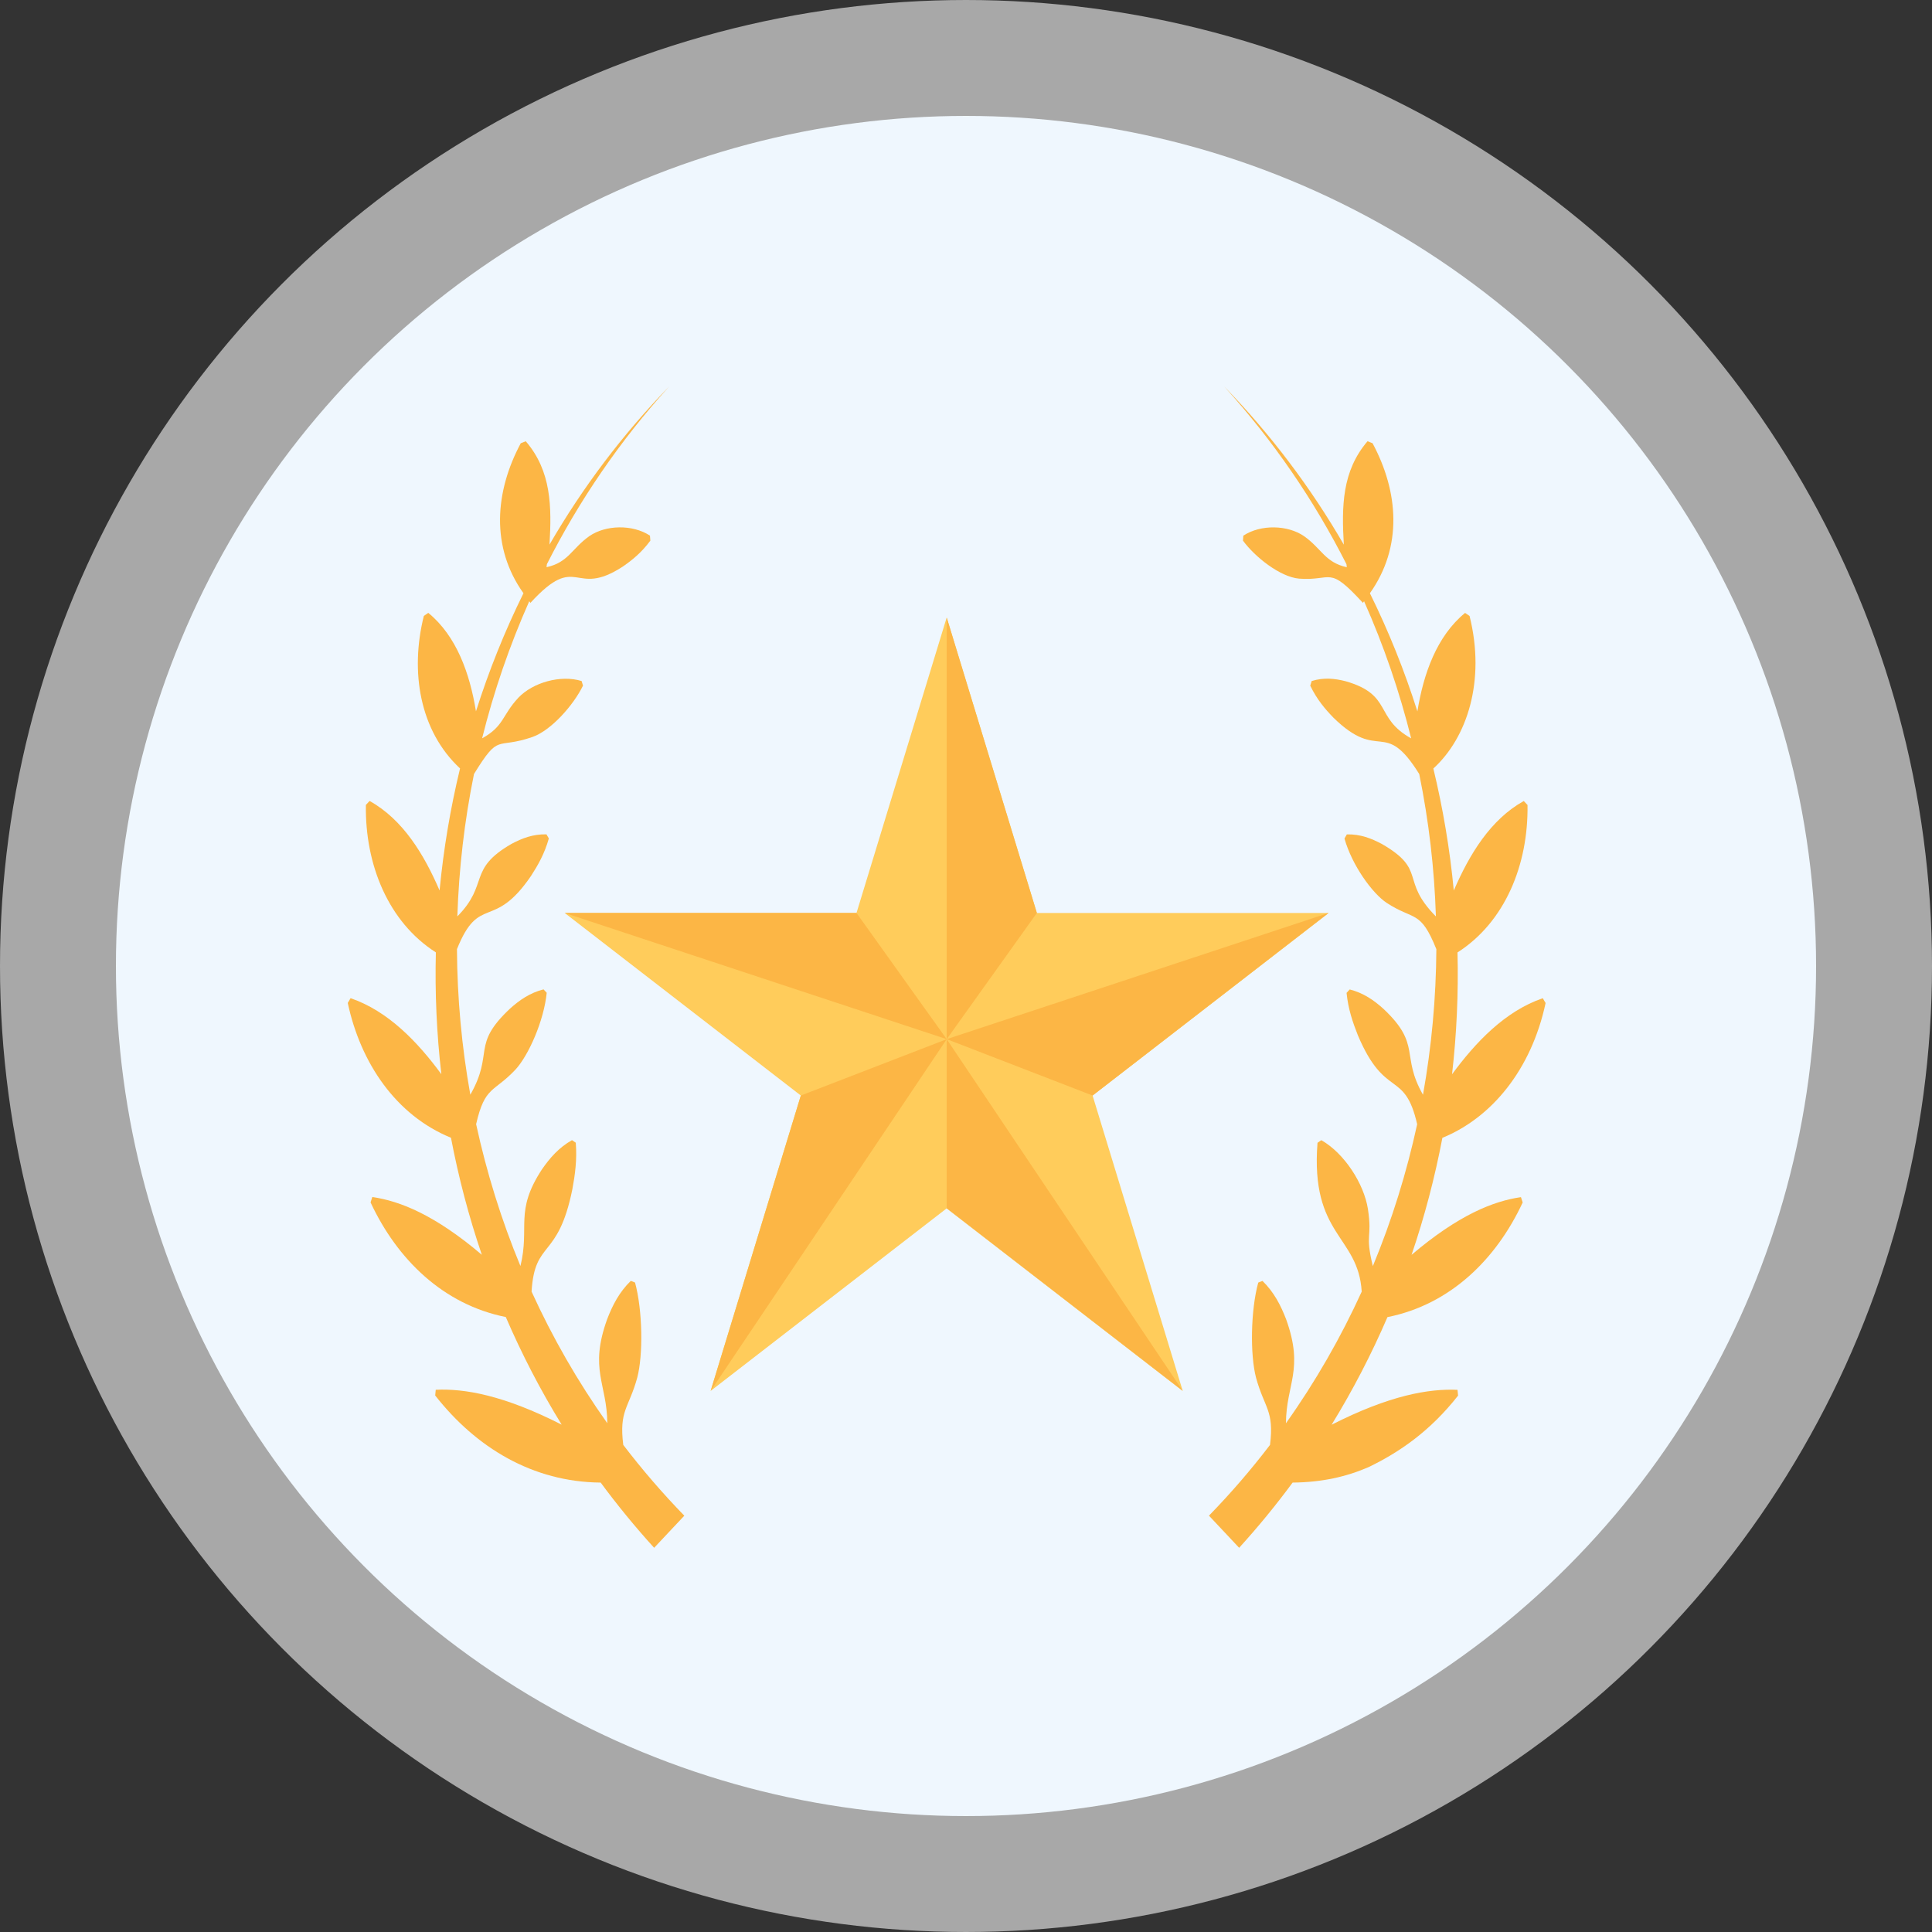 <svg width="50" height="50" viewBox="0 0 50 50" fill="none" xmlns="http://www.w3.org/2000/svg">
<rect x="0" y="0" width="50" height="50" fill="#333333" stroke="none"/>
<circle cx="25" cy="25" r="23.5" fill="#EFF7FE" stroke="#A8A8A8" stroke-width="3"/>
<path d="M16.491 35.657C16.648 35.063 16.631 33.914 16.435 33.192C16.398 33.178 16.361 33.163 16.325 33.149C16.027 33.438 15.851 33.781 15.712 34.144C15.244 35.444 15.71 35.807 15.717 36.833C14.952 35.756 14.298 34.614 13.757 33.426C13.839 32.067 14.44 32.62 14.813 30.776C14.882 30.402 14.936 30.02 14.901 29.573C14.868 29.551 14.835 29.528 14.803 29.507C14.463 29.699 14.23 29.968 14.025 30.264C13.308 31.36 13.719 31.739 13.469 32.765C12.977 31.578 12.594 30.347 12.322 29.093C12.551 28.095 12.777 28.282 13.345 27.676C13.678 27.312 14.076 26.423 14.149 25.693C14.121 25.665 14.094 25.635 14.067 25.605C13.711 25.695 13.44 25.886 13.194 26.108C12.186 27.057 12.794 27.236 12.172 28.331C11.949 27.089 11.833 25.828 11.826 24.564C12.405 23.122 12.764 24.104 13.743 22.669C13.923 22.39 14.091 22.098 14.204 21.699C14.184 21.663 14.162 21.628 14.142 21.593C13.792 21.584 13.507 21.696 13.237 21.84C12.09 22.501 12.668 22.875 11.836 23.716C11.877 22.481 12.019 21.248 12.267 20.031C12.938 18.943 12.819 19.407 13.783 19.072C14.27 18.898 14.843 18.247 15.088 17.744C15.077 17.705 15.065 17.665 15.052 17.625C14.511 17.458 13.793 17.661 13.416 18.056C12.985 18.519 13.048 18.793 12.477 19.108C12.778 17.899 13.185 16.712 13.697 15.56C13.706 15.574 13.717 15.587 13.727 15.602C14.966 14.251 14.833 15.501 16.121 14.661C16.361 14.494 16.598 14.306 16.831 13.992C16.828 13.948 16.824 13.905 16.821 13.862C16.368 13.566 15.674 13.583 15.25 13.876C14.792 14.202 14.712 14.554 14.144 14.679C14.148 14.652 14.149 14.627 14.154 14.6C14.984 12.961 16.038 11.411 17.32 10C16.106 11.248 15.072 12.626 14.221 14.094C14.279 13.111 14.271 12.193 13.607 11.42C13.564 11.437 13.52 11.454 13.477 11.471C12.806 12.726 12.695 14.159 13.547 15.353C13.06 16.34 12.65 17.364 12.318 18.409C12.159 17.432 11.816 16.46 11.084 15.861C11.046 15.887 11.007 15.914 10.969 15.94C10.609 17.376 10.857 18.913 11.906 19.887C11.655 20.924 11.478 21.98 11.376 23.045C10.975 22.115 10.431 21.211 9.565 20.729C9.533 20.762 9.501 20.797 9.469 20.831C9.445 22.379 10.051 23.862 11.28 24.648C11.254 25.698 11.301 26.751 11.422 27.8C10.812 26.969 10.046 26.165 9.073 25.833C9.049 25.874 9.024 25.915 9 25.956C9.333 27.511 10.246 28.863 11.671 29.445C11.866 30.468 12.132 31.481 12.47 32.474C11.26 31.446 10.355 31.082 9.635 30.979C9.62 31.026 9.605 31.072 9.59 31.118C10.282 32.602 11.477 33.761 13.09 34.085C13.502 35.04 13.983 35.971 14.536 36.87C13.033 36.105 12.017 35.932 11.277 35.967C11.272 36.016 11.268 36.066 11.263 36.115C12.317 37.461 13.782 38.354 15.545 38.369C15.974 38.95 16.435 39.513 16.929 40.057C17.189 39.78 17.45 39.503 17.71 39.226C17.143 38.643 16.616 38.03 16.13 37.394C16.017 36.5 16.276 36.44 16.491 35.657Z" fill="#FCB645"/>
<path d="M36.531 32.475C36.869 31.483 37.134 30.47 37.329 29.447C38.602 28.927 39.63 27.687 40 25.958C39.976 25.916 39.952 25.875 39.927 25.834C38.953 26.167 38.189 26.973 37.579 27.802C37.699 26.754 37.746 25.7 37.72 24.649C38.951 23.861 39.555 22.377 39.532 20.833C39.5 20.799 39.468 20.764 39.435 20.73C38.575 21.209 38.03 22.107 37.624 23.046C37.523 21.982 37.345 20.926 37.095 19.889C37.967 19.095 38.453 17.622 38.032 15.941C37.993 15.914 37.955 15.888 37.916 15.862C37.181 16.464 36.839 17.441 36.682 18.41C36.35 17.363 35.941 16.341 35.453 15.353C36.304 14.153 36.198 12.734 35.522 11.471C35.479 11.453 35.436 11.437 35.392 11.419C34.729 12.192 34.72 13.11 34.778 14.095C33.927 12.626 32.894 11.249 31.68 10C32.961 11.411 34.016 12.962 34.846 14.601C34.85 14.627 34.852 14.652 34.855 14.68C34.288 14.553 34.208 14.201 33.749 13.876C33.325 13.584 32.63 13.566 32.177 13.863C32.174 13.906 32.17 13.949 32.168 13.992C32.481 14.417 33.129 14.931 33.619 14.975C34.494 15.042 34.364 14.612 35.272 15.602C35.281 15.589 35.291 15.574 35.302 15.561C35.814 16.711 36.22 17.9 36.521 19.109C35.56 18.577 36.05 17.981 34.824 17.63C34.55 17.561 34.267 17.526 33.946 17.625C33.934 17.665 33.921 17.705 33.909 17.745C34.084 18.106 34.291 18.347 34.506 18.57C35.715 19.755 35.812 18.56 36.73 20.032C36.978 21.249 37.122 22.483 37.161 23.717C36.222 22.768 36.943 22.522 35.761 21.841C35.491 21.698 35.206 21.585 34.856 21.594C34.836 21.63 34.815 21.665 34.795 21.701C34.989 22.392 35.515 23.12 35.888 23.367C36.603 23.832 36.76 23.539 37.173 24.565C37.165 25.829 37.049 27.091 36.827 28.332C36.242 27.306 36.799 27.045 35.805 26.11C35.558 25.887 35.287 25.697 34.931 25.607C34.904 25.636 34.877 25.666 34.849 25.695C34.892 26.123 35.011 26.462 35.142 26.794C35.849 28.464 36.35 27.669 36.676 29.095C36.404 30.349 36.022 31.579 35.529 32.767C35.317 31.893 35.52 32.083 35.402 31.29C35.297 30.625 34.785 29.841 34.195 29.508C34.162 29.531 34.129 29.553 34.097 29.575C33.911 31.989 35.152 31.967 35.241 33.427C34.699 34.616 34.045 35.758 33.28 36.834C33.288 35.808 33.753 35.447 33.286 34.146C33.146 33.782 32.971 33.44 32.673 33.15C32.636 33.165 32.599 33.179 32.563 33.193C32.366 33.915 32.35 35.063 32.507 35.658C32.723 36.444 32.98 36.502 32.868 37.394C32.382 38.031 31.855 38.643 31.288 39.225C31.549 39.502 31.809 39.78 32.069 40.057C32.563 39.513 33.025 38.949 33.453 38.369C34.211 38.362 34.842 38.219 35.419 37.969C36.215 37.584 37.012 37.039 37.735 36.118C37.73 36.069 37.725 36.019 37.72 35.969C36.981 35.935 35.965 36.108 34.462 36.872C35.014 35.973 35.495 35.043 35.907 34.087C37.529 33.763 38.72 32.595 39.407 31.12C39.392 31.074 39.377 31.028 39.362 30.982C38.645 31.084 37.741 31.447 36.531 32.475Z" fill="#FCB645"/>
<path d="M24.5 15.982L26.834 23.628H34.384L28.276 28.352L30.609 35.997L24.5 31.272L18.391 35.997L20.725 28.352L14.615 23.628H22.166L24.5 15.982Z" fill="#FFCC5B"/>
<path d="M24.501 15.982V26.894L26.834 23.628L24.501 15.982Z" fill="#FCB645"/>
<path d="M24.501 26.893L34.385 23.627L28.276 28.352L24.501 26.893Z" fill="#FCB645"/>
<path d="M24.501 26.894L30.61 35.996L24.501 31.271V26.894Z" fill="#FCB645"/>
<path d="M24.501 26.894L20.726 28.352L18.392 35.996L24.501 26.894Z" fill="#FCB645"/>
<path d="M14.615 23.627H22.166L24.5 26.893L14.615 23.627Z" fill="#FCB645"/>
</svg>
